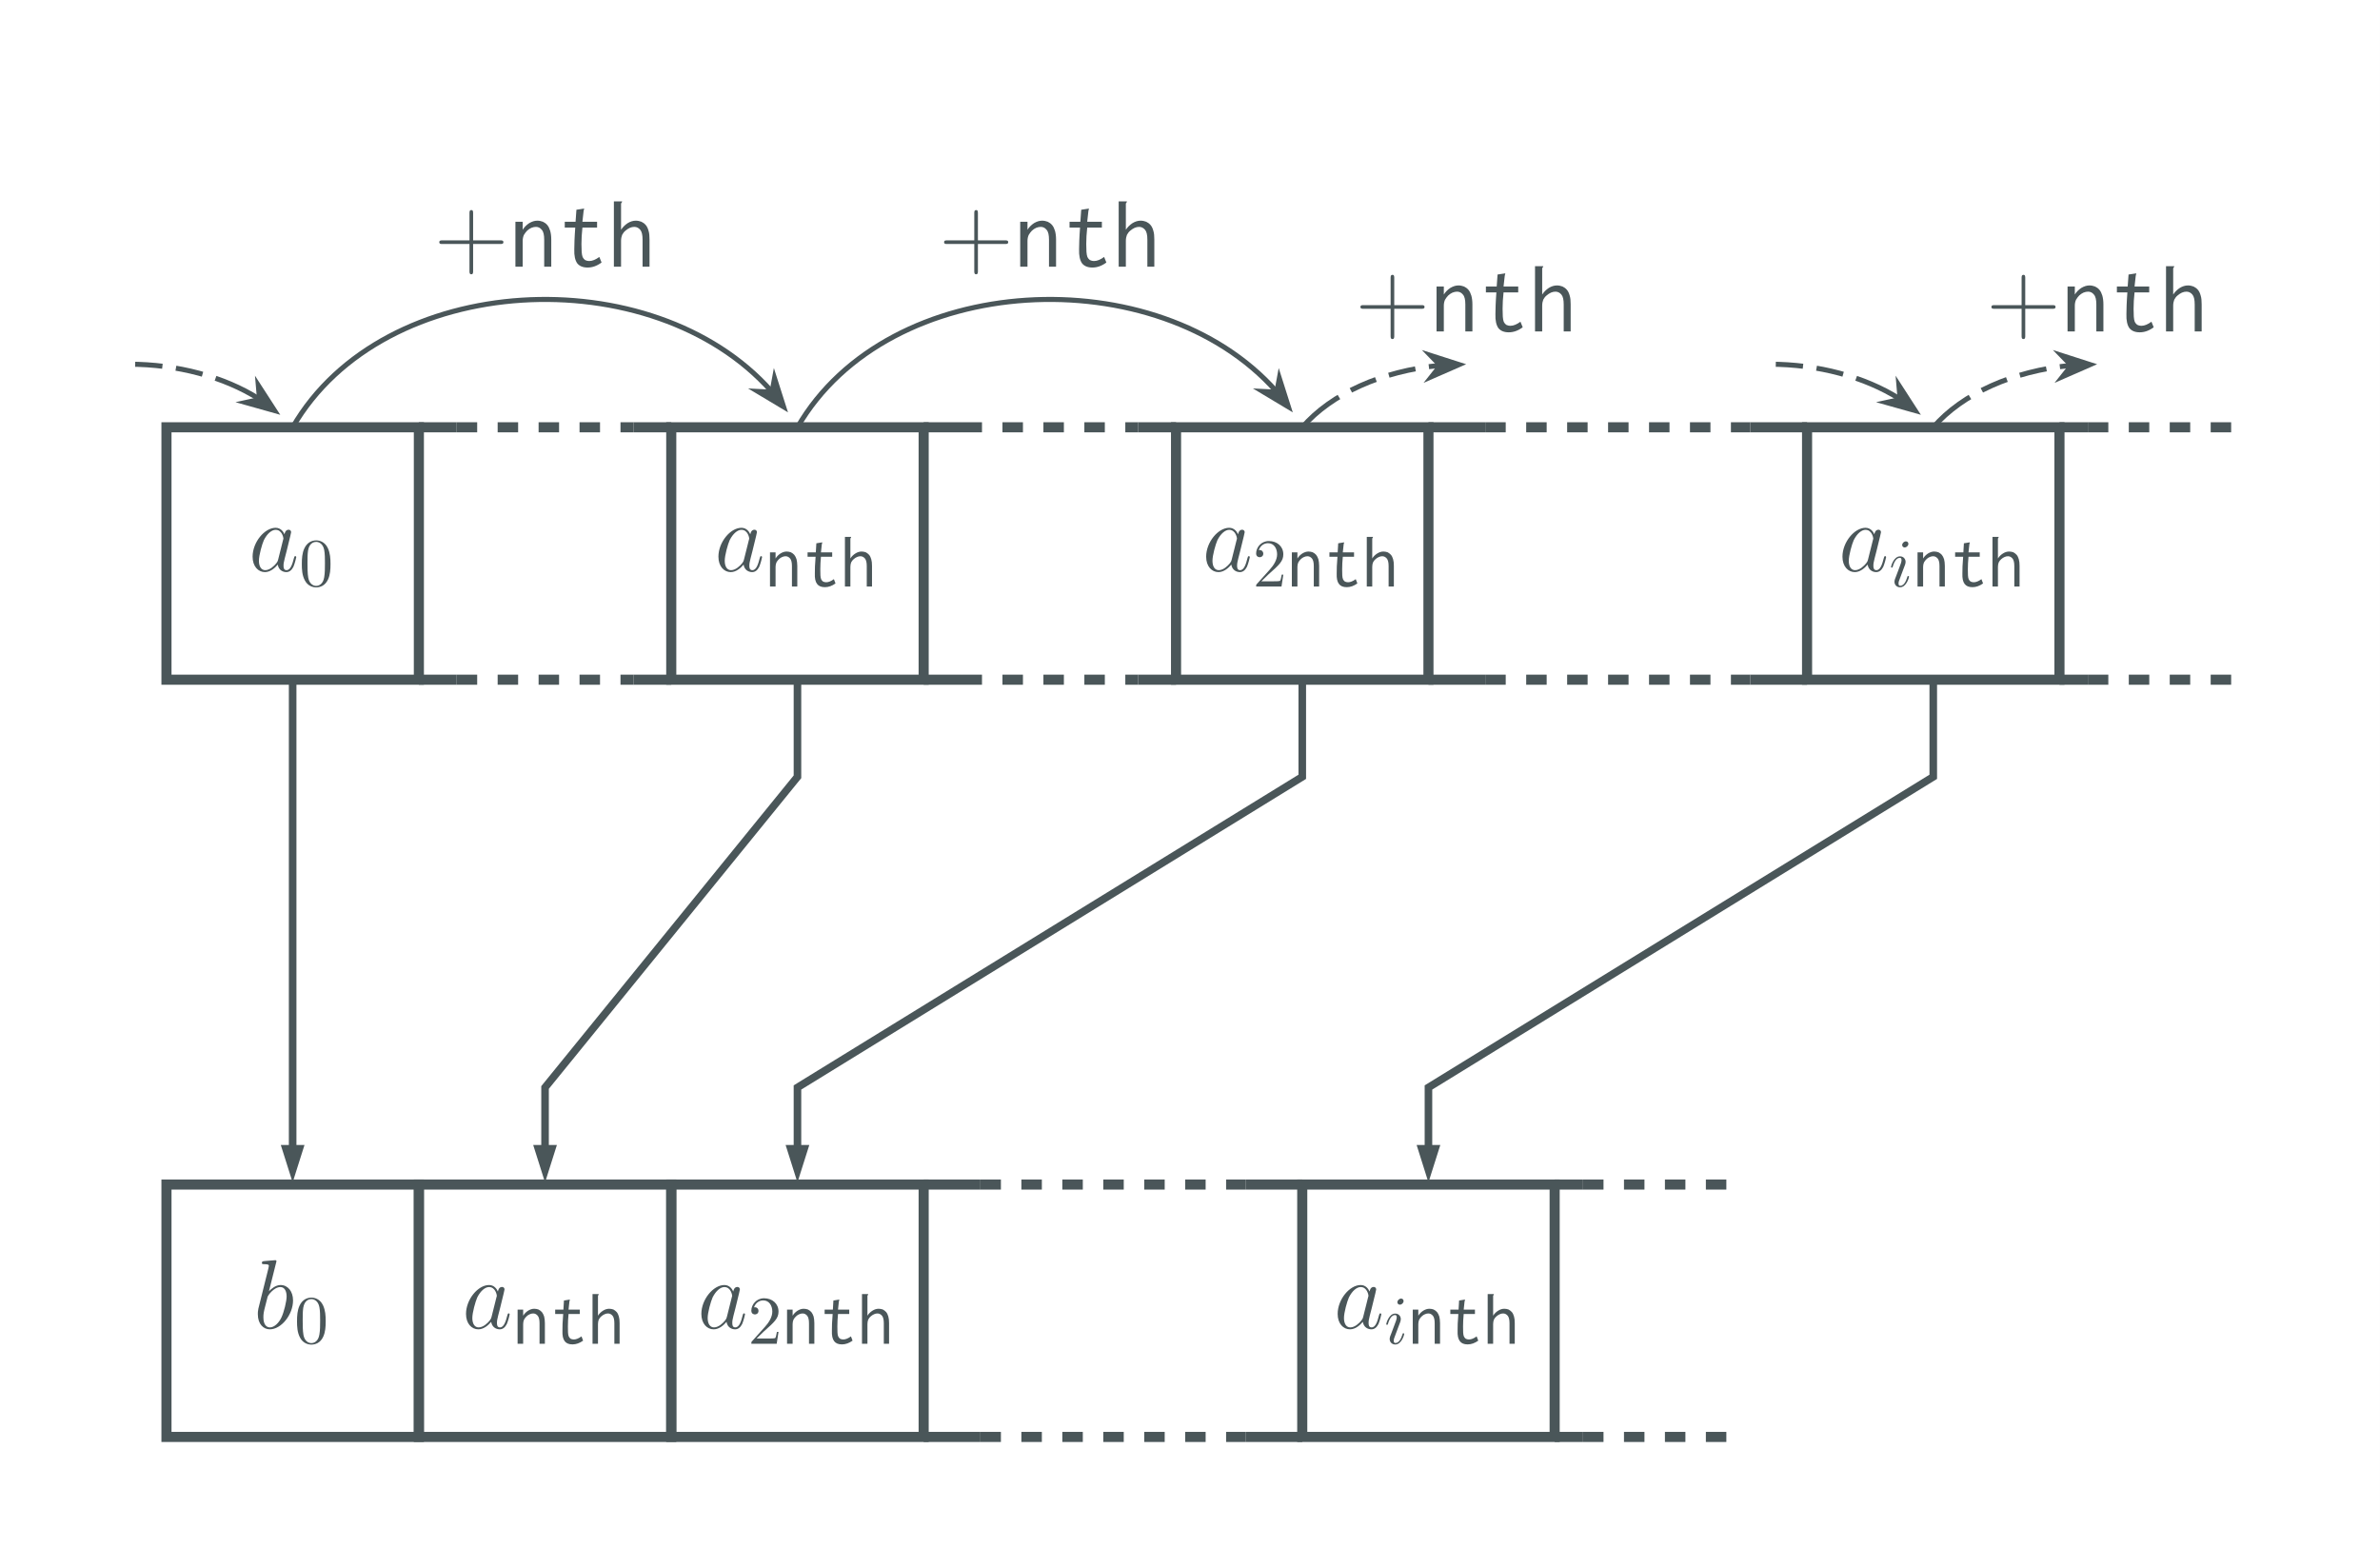 <?xml version="1.0" encoding="UTF-8"?>
<svg xmlns="http://www.w3.org/2000/svg" xmlns:xlink="http://www.w3.org/1999/xlink" width="347.482pt" height="228.948pt" viewBox="0 0 347.482 228.948" version="1.1">
<rect x="0" y="0" width="347.482" height="228.948" fill="#808080" stroke="none"/>
<defs>
<g>
<symbol overflow="visible" id="glyph0-0">
<path style="stroke:none;" d=""/>
</symbol>
<symbol overflow="visible" id="glyph0-1">
<path style="stroke:none;" d="M 4.312 -1.703 C 4.25 -1.469 4.25 -1.438 4.047 -1.156 C 3.734 -0.766 3.094 -0.141 2.422 -0.141 C 1.844 -0.141 1.5 -0.672 1.5 -1.516 C 1.5 -2.312 1.953 -3.922 2.219 -4.516 C 2.719 -5.516 3.391 -6.031 3.938 -6.031 C 4.891 -6.031 5.078 -4.859 5.078 -4.75 C 5.078 -4.734 5.031 -4.547 5.016 -4.516 Z M 5.234 -5.375 C 5.078 -5.75 4.688 -6.328 3.938 -6.328 C 2.328 -6.328 0.578 -4.234 0.578 -2.109 C 0.578 -0.688 1.406 0.141 2.375 0.141 C 3.172 0.141 3.844 -0.469 4.25 -0.953 C 4.391 -0.094 5.062 0.141 5.5 0.141 C 5.922 0.141 6.266 -0.109 6.531 -0.625 C 6.75 -1.125 6.953 -2 6.953 -2.047 C 6.953 -2.125 6.906 -2.188 6.812 -2.188 C 6.688 -2.188 6.672 -2.109 6.609 -1.891 C 6.391 -1.047 6.125 -0.141 5.531 -0.141 C 5.125 -0.141 5.094 -0.516 5.094 -0.797 C 5.094 -1.141 5.141 -1.297 5.266 -1.844 C 5.359 -2.203 5.438 -2.531 5.547 -2.938 C 6.078 -5.094 6.203 -5.609 6.203 -5.688 C 6.203 -5.891 6.047 -6.047 5.844 -6.047 C 5.375 -6.047 5.266 -5.547 5.234 -5.375 Z M 5.234 -5.375 "/>
</symbol>
<symbol overflow="visible" id="glyph0-2">
<path style="stroke:none;" d="M 3.312 -9.594 C 3.328 -9.656 3.359 -9.734 3.359 -9.812 C 3.359 -9.953 3.219 -9.953 3.188 -9.953 C 3.172 -9.953 2.656 -9.906 2.391 -9.891 C 2.156 -9.875 1.938 -9.844 1.672 -9.828 C 1.328 -9.797 1.234 -9.781 1.234 -9.531 C 1.234 -9.375 1.375 -9.375 1.516 -9.375 C 2.25 -9.375 2.25 -9.25 2.25 -9.109 C 2.25 -9.016 2.141 -8.594 2.078 -8.328 L 1.734 -6.953 C 1.594 -6.391 0.781 -3.125 0.719 -2.875 C 0.641 -2.516 0.641 -2.266 0.641 -2.078 C 0.641 -0.609 1.469 0.141 2.391 0.141 C 4.062 0.141 5.781 -2 5.781 -4.078 C 5.781 -5.391 5.031 -6.328 3.953 -6.328 C 3.219 -6.328 2.531 -5.703 2.266 -5.422 Z M 2.406 -0.141 C 1.953 -0.141 1.453 -0.484 1.453 -1.609 C 1.453 -2.078 1.484 -2.359 1.75 -3.359 C 1.797 -3.547 2.016 -4.453 2.078 -4.641 C 2.109 -4.766 2.953 -6.031 3.938 -6.031 C 4.562 -6.031 4.844 -5.406 4.844 -4.656 C 4.844 -3.969 4.453 -2.359 4.094 -1.609 C 3.734 -0.828 3.062 -0.141 2.406 -0.141 Z M 2.406 -0.141 "/>
</symbol>
<symbol overflow="visible" id="glyph1-0">
<path style="stroke:none;" d=""/>
</symbol>
<symbol overflow="visible" id="glyph1-1">
<path style="stroke:none;" d="M 4.578 -3.188 C 4.578 -3.984 4.531 -4.781 4.188 -5.516 C 3.734 -6.484 2.906 -6.641 2.5 -6.641 C 1.891 -6.641 1.172 -6.375 0.75 -5.453 C 0.438 -4.766 0.391 -3.984 0.391 -3.188 C 0.391 -2.438 0.422 -1.547 0.844 -0.781 C 1.266 0.016 2 0.219 2.484 0.219 C 3.016 0.219 3.781 0.016 4.219 -0.938 C 4.531 -1.625 4.578 -2.406 4.578 -3.188 Z M 2.484 0 C 2.094 0 1.5 -0.25 1.328 -1.203 C 1.219 -1.797 1.219 -2.719 1.219 -3.312 C 1.219 -3.953 1.219 -4.609 1.297 -5.141 C 1.484 -6.328 2.234 -6.422 2.484 -6.422 C 2.812 -6.422 3.469 -6.234 3.656 -5.25 C 3.766 -4.688 3.766 -3.938 3.766 -3.312 C 3.766 -2.562 3.766 -1.891 3.656 -1.25 C 3.5 -0.297 2.938 0 2.484 0 Z M 2.484 0 "/>
</symbol>
<symbol overflow="visible" id="glyph1-2">
<path style="stroke:none;" d="M 1.266 -0.766 L 2.328 -1.797 C 3.875 -3.172 4.469 -3.703 4.469 -4.703 C 4.469 -5.844 3.578 -6.641 2.359 -6.641 C 1.234 -6.641 0.5 -5.719 0.5 -4.828 C 0.5 -4.281 1 -4.281 1.031 -4.281 C 1.203 -4.281 1.547 -4.391 1.547 -4.812 C 1.547 -5.062 1.359 -5.328 1.016 -5.328 C 0.938 -5.328 0.922 -5.328 0.891 -5.312 C 1.109 -5.969 1.656 -6.328 2.234 -6.328 C 3.141 -6.328 3.562 -5.516 3.562 -4.703 C 3.562 -3.906 3.078 -3.125 2.516 -2.5 L 0.609 -0.375 C 0.5 -0.266 0.5 -0.234 0.5 0 L 4.203 0 L 4.469 -1.734 L 4.234 -1.734 C 4.172 -1.438 4.109 -1 4 -0.844 C 3.938 -0.766 3.281 -0.766 3.062 -0.766 Z M 1.266 -0.766 "/>
</symbol>
<symbol overflow="visible" id="glyph2-0">
<path style="stroke:none;" d=""/>
</symbol>
<symbol overflow="visible" id="glyph2-1">
<path style="stroke:none;" d="M 0.734 0 L 1.547 0 L 1.547 -2.875 C 1.547 -3.109 1.594 -3.328 1.672 -3.516 C 1.781 -3.703 1.891 -3.859 2.031 -3.984 C 2.188 -4.141 2.328 -4.234 2.516 -4.312 C 2.688 -4.391 2.859 -4.422 3.016 -4.422 C 3.266 -4.422 3.484 -4.312 3.672 -4.094 C 3.844 -3.891 3.938 -3.516 3.938 -3 L 3.938 0 L 4.719 0 L 4.719 -3.016 C 4.719 -3.406 4.672 -3.719 4.609 -3.984 C 4.516 -4.25 4.422 -4.453 4.281 -4.625 C 4.141 -4.781 3.969 -4.906 3.781 -5 C 3.594 -5.062 3.391 -5.109 3.172 -5.109 C 2.875 -5.109 2.578 -5.016 2.266 -4.828 C 1.984 -4.641 1.734 -4.406 1.547 -4.094 L 1.547 -4.984 L 0.734 -4.984 Z M 0.734 0 "/>
</symbol>
<symbol overflow="visible" id="glyph2-2">
<path style="stroke:none;" d="M 2.047 -6.312 L 1.969 -4.984 L 0.766 -4.984 L 0.766 -4.344 L 1.938 -4.344 C 1.891 -3.812 1.859 -3.328 1.844 -2.922 C 1.828 -2.516 1.828 -2.188 1.828 -1.922 C 1.797 -1.203 1.906 -0.703 2.156 -0.375 C 2.391 -0.062 2.766 0.094 3.297 0.094 C 3.828 0.094 4.344 -0.094 4.844 -0.453 L 4.609 -1.078 C 4.203 -0.781 3.828 -0.625 3.484 -0.625 C 3.297 -0.625 3.141 -0.672 3.016 -0.734 C 2.906 -0.828 2.812 -0.922 2.75 -1.062 C 2.688 -1.203 2.656 -1.391 2.641 -1.641 C 2.625 -1.875 2.625 -2.172 2.625 -2.516 C 2.625 -3.094 2.656 -3.703 2.719 -4.344 L 4.359 -4.344 L 4.359 -4.984 L 2.719 -4.984 L 2.844 -6.156 C 2.859 -6.188 2.875 -6.234 2.875 -6.281 C 2.906 -6.344 2.906 -6.391 2.906 -6.453 Z M 2.047 -6.312 "/>
</symbol>
<symbol overflow="visible" id="glyph2-3">
<path style="stroke:none;" d="M 0.766 0 L 1.562 0 L 1.562 -2.875 C 1.562 -3.125 1.609 -3.344 1.672 -3.516 C 1.766 -3.703 1.891 -3.875 2.047 -4 C 2.203 -4.141 2.359 -4.234 2.531 -4.312 C 2.688 -4.391 2.875 -4.422 3.031 -4.422 C 3.281 -4.422 3.5 -4.312 3.688 -4.094 C 3.859 -3.891 3.953 -3.516 3.953 -3 L 3.953 0 L 4.719 0 L 4.719 -3.016 C 4.719 -3.406 4.688 -3.719 4.609 -3.984 C 4.531 -4.25 4.438 -4.453 4.297 -4.625 C 4.156 -4.781 3.984 -4.906 3.812 -5 C 3.625 -5.062 3.422 -5.109 3.203 -5.109 C 2.891 -5.109 2.594 -5.016 2.297 -4.828 C 2 -4.641 1.75 -4.406 1.562 -4.094 L 1.562 -6.984 C 1.578 -7.047 1.594 -7.094 1.641 -7.125 C 1.656 -7.172 1.672 -7.203 1.672 -7.234 C 1.672 -7.234 1.672 -7.234 1.672 -7.25 L 0.766 -7.25 Z M 0.766 0 "/>
</symbol>
<symbol overflow="visible" id="glyph3-0">
<path style="stroke:none;" d=""/>
</symbol>
<symbol overflow="visible" id="glyph3-1">
<path style="stroke:none;" d="M 2.828 -6.234 C 2.828 -6.438 2.688 -6.594 2.469 -6.594 C 2.188 -6.594 1.922 -6.328 1.922 -6.062 C 1.922 -5.875 2.062 -5.703 2.297 -5.703 C 2.531 -5.703 2.828 -5.938 2.828 -6.234 Z M 2.078 -2.484 C 2.188 -2.766 2.188 -2.797 2.297 -3.062 C 2.375 -3.266 2.422 -3.406 2.422 -3.594 C 2.422 -4.031 2.109 -4.406 1.609 -4.406 C 0.672 -4.406 0.297 -2.953 0.297 -2.875 C 0.297 -2.766 0.391 -2.766 0.406 -2.766 C 0.516 -2.766 0.516 -2.797 0.562 -2.953 C 0.844 -3.891 1.234 -4.188 1.578 -4.188 C 1.656 -4.188 1.828 -4.188 1.828 -3.875 C 1.828 -3.656 1.75 -3.453 1.719 -3.344 C 1.641 -3.094 1.188 -1.938 1.031 -1.5 C 0.922 -1.25 0.797 -0.922 0.797 -0.703 C 0.797 -0.234 1.141 0.109 1.609 0.109 C 2.547 0.109 2.922 -1.328 2.922 -1.422 C 2.922 -1.531 2.828 -1.531 2.797 -1.531 C 2.703 -1.531 2.703 -1.5 2.656 -1.344 C 2.469 -0.719 2.141 -0.109 1.641 -0.109 C 1.469 -0.109 1.391 -0.203 1.391 -0.438 C 1.391 -0.688 1.453 -0.828 1.688 -1.438 Z M 2.078 -2.484 "/>
</symbol>
<symbol overflow="visible" id="glyph4-0">
<path style="stroke:none;" d=""/>
</symbol>
<symbol overflow="visible" id="glyph4-1">
<path style="stroke:none;" d="M 5.719 -3.312 L 9.688 -3.312 C 9.891 -3.312 10.141 -3.312 10.141 -3.578 C 10.141 -3.844 9.891 -3.844 9.688 -3.844 L 5.719 -3.844 L 5.719 -7.797 C 5.719 -8 5.719 -8.266 5.469 -8.266 C 5.188 -8.266 5.188 -8.016 5.188 -7.797 L 5.188 -3.844 L 1.234 -3.844 C 1.031 -3.844 0.781 -3.844 0.781 -3.578 C 0.781 -3.312 1.016 -3.312 1.234 -3.312 L 5.188 -3.312 L 5.188 0.641 C 5.188 0.844 5.188 1.109 5.453 1.109 C 5.719 1.109 5.719 0.859 5.719 0.641 Z M 5.719 -3.312 "/>
</symbol>
<symbol overflow="visible" id="glyph5-0">
<path style="stroke:none;" d=""/>
</symbol>
<symbol overflow="visible" id="glyph5-1">
<path style="stroke:none;" d="M 0.969 0 L 2.031 0 L 2.031 -3.766 C 2.031 -4.094 2.094 -4.375 2.203 -4.625 C 2.344 -4.859 2.5 -5.078 2.672 -5.25 C 2.875 -5.438 3.062 -5.562 3.297 -5.672 C 3.531 -5.766 3.766 -5.812 3.969 -5.812 C 4.297 -5.812 4.594 -5.672 4.812 -5.391 C 5.062 -5.125 5.172 -4.641 5.172 -3.938 L 5.172 0 L 6.203 0 L 6.203 -3.969 C 6.203 -4.469 6.141 -4.891 6.047 -5.234 C 5.938 -5.578 5.812 -5.859 5.625 -6.078 C 5.438 -6.297 5.219 -6.453 4.984 -6.562 C 4.734 -6.656 4.453 -6.719 4.172 -6.719 C 3.766 -6.719 3.391 -6.594 2.984 -6.359 C 2.609 -6.109 2.281 -5.797 2.031 -5.391 L 2.031 -6.562 L 0.969 -6.562 Z M 0.969 0 "/>
</symbol>
<symbol overflow="visible" id="glyph5-2">
<path style="stroke:none;" d="M 2.703 -8.312 L 2.578 -6.562 L 1 -6.562 L 1 -5.703 L 2.531 -5.703 C 2.484 -5 2.438 -4.375 2.422 -3.844 C 2.406 -3.312 2.391 -2.875 2.391 -2.531 C 2.359 -1.594 2.516 -0.922 2.828 -0.484 C 3.141 -0.094 3.641 0.125 4.328 0.125 C 5.031 0.125 5.703 -0.109 6.375 -0.609 L 6.047 -1.422 C 5.516 -1.031 5.031 -0.828 4.594 -0.828 C 4.328 -0.828 4.125 -0.891 3.969 -0.969 C 3.812 -1.094 3.703 -1.219 3.609 -1.406 C 3.547 -1.594 3.484 -1.844 3.469 -2.156 C 3.453 -2.469 3.438 -2.859 3.438 -3.312 C 3.438 -4.062 3.484 -4.859 3.578 -5.703 L 5.719 -5.703 L 5.719 -6.562 L 3.578 -6.562 L 3.75 -8.109 C 3.766 -8.141 3.766 -8.188 3.781 -8.266 C 3.812 -8.328 3.828 -8.406 3.828 -8.484 Z M 2.703 -8.312 "/>
</symbol>
<symbol overflow="visible" id="glyph5-3">
<path style="stroke:none;" d="M 1 0 L 2.047 0 L 2.047 -3.766 C 2.047 -4.109 2.109 -4.391 2.203 -4.641 C 2.328 -4.875 2.484 -5.094 2.703 -5.266 C 2.891 -5.438 3.109 -5.562 3.328 -5.672 C 3.547 -5.766 3.766 -5.812 3.984 -5.812 C 4.312 -5.812 4.609 -5.672 4.844 -5.391 C 5.078 -5.125 5.188 -4.641 5.188 -3.938 L 5.188 0 L 6.203 0 L 6.203 -3.969 C 6.203 -4.469 6.172 -4.891 6.062 -5.234 C 5.969 -5.578 5.844 -5.859 5.656 -6.078 C 5.469 -6.297 5.25 -6.453 5.016 -6.562 C 4.766 -6.656 4.5 -6.719 4.203 -6.719 C 3.797 -6.719 3.406 -6.594 3.016 -6.359 C 2.641 -6.109 2.312 -5.797 2.047 -5.391 L 2.047 -9.188 C 2.062 -9.266 2.094 -9.344 2.156 -9.375 C 2.188 -9.438 2.203 -9.484 2.203 -9.516 L 2.203 -9.531 C 2.188 -9.531 2.188 -9.531 2.188 -9.531 L 1 -9.531 Z M 1 0 "/>
</symbol>
</g>
<clipPath id="clip1">
  <path d="M 0 0 L 347.48 0 L 347.48 228.949 L 0 228.949 Z M 0 0 "/>
</clipPath>
</defs>
<g id="surface1">
<g clip-path="url(#clip1)" clip-rule="nonzero">
<path style=" stroke:none;fill-rule:nonzero;fill:rgb(100%,100%,100%);fill-opacity:1;" d="M 0 228.949 L 0 0 L 347.484 0 L 347.484 228.949 Z M 0 228.949 "/>
</g>
<path style="fill:none;stroke-width:1.473;stroke-linecap:butt;stroke-linejoin:miter;stroke:rgb(29.019%,33.725%,34.903%);stroke-opacity:1;stroke-miterlimit:10;" d="M -18.424 -15.851 L 18.427 -15.851 L 18.427 21 L -18.424 21 Z M -18.424 -15.851 " transform="matrix(1,0,0,-1,42.729,83.383)"/>
<g style="fill:rgb(29.019%,33.725%,34.903%);fill-opacity:1;">
  <use xlink:href="#glyph0-1" x="36.302" y="83.383"/>
</g>
<g style="fill:rgb(29.019%,33.725%,34.903%);fill-opacity:1;">
  <use xlink:href="#glyph1-1" x="43.676" y="85.535"/>
</g>
<path style="fill:none;stroke-width:1.473;stroke-linecap:butt;stroke-linejoin:miter;stroke:rgb(29.019%,33.725%,34.903%);stroke-opacity:1;stroke-miterlimit:10;" d="M -18.427 -15.851 L -12.899 -15.851 M 18.425 -15.851 L 12.898 -15.851 M -18.427 21 L -12.899 21 M 18.425 21 L 12.898 21 " transform="matrix(1,0,0,-1,79.579,83.383)"/>
<path style="fill:none;stroke-width:1.473;stroke-linecap:butt;stroke-linejoin:miter;stroke:rgb(29.019%,33.725%,34.903%);stroke-opacity:1;stroke-dasharray:2.989,2.989;stroke-miterlimit:10;" d="M -12.899 -15.851 L 12.898 -15.851 M -12.899 21 L 12.898 21 " transform="matrix(1,0,0,-1,79.579,83.383)"/>
<path style="fill:none;stroke-width:1.473;stroke-linecap:butt;stroke-linejoin:miter;stroke:rgb(29.019%,33.725%,34.903%);stroke-opacity:1;stroke-miterlimit:10;" d="M -18.426 -15.851 L 18.425 -15.851 L 18.425 21 L -18.426 21 Z M -18.426 -15.851 " transform="matrix(1,0,0,-1,116.43,83.383)"/>
<g style="fill:rgb(29.019%,33.725%,34.903%);fill-opacity:1;">
  <use xlink:href="#glyph0-1" x="104.312" y="83.383"/>
</g>
<g style="fill:rgb(29.019%,33.725%,34.903%);fill-opacity:1;">
  <use xlink:href="#glyph2-1" x="111.686" y="85.631"/>
  <use xlink:href="#glyph2-2" x="117.141" y="85.631"/>
  <use xlink:href="#glyph2-3" x="122.595" y="85.631"/>
</g>
<path style="fill:none;stroke-width:1.473;stroke-linecap:butt;stroke-linejoin:miter;stroke:rgb(29.019%,33.725%,34.903%);stroke-opacity:1;stroke-miterlimit:10;" d="M -18.425 -15.851 L -12.897 -15.851 M 18.427 -15.851 L 12.9 -15.851 M -18.425 21 L -12.897 21 M 18.427 21 L 12.9 21 " transform="matrix(1,0,0,-1,153.28,83.383)"/>
<path style="fill:none;stroke-width:1.473;stroke-linecap:butt;stroke-linejoin:miter;stroke:rgb(29.019%,33.725%,34.903%);stroke-opacity:1;stroke-dasharray:2.989,2.989;stroke-miterlimit:10;" d="M -12.897 -15.851 L 12.9 -15.851 M -12.897 21 L 12.9 21 " transform="matrix(1,0,0,-1,153.28,83.383)"/>
<path style="fill:none;stroke-width:1.473;stroke-linecap:butt;stroke-linejoin:miter;stroke:rgb(29.019%,33.725%,34.903%);stroke-opacity:1;stroke-miterlimit:10;" d="M -18.427 -15.851 L 18.425 -15.851 L 18.425 21 L -18.427 21 Z M -18.427 -15.851 " transform="matrix(1,0,0,-1,190.13,83.383)"/>
<g style="fill:rgb(29.019%,33.725%,34.903%);fill-opacity:1;">
  <use xlink:href="#glyph0-1" x="175.522" y="83.383"/>
</g>
<g style="fill:rgb(29.019%,33.725%,34.903%);fill-opacity:1;">
  <use xlink:href="#glyph1-2" x="182.896" y="85.631"/>
</g>
<g style="fill:rgb(29.019%,33.725%,34.903%);fill-opacity:1;">
  <use xlink:href="#glyph2-1" x="187.877" y="85.631"/>
  <use xlink:href="#glyph2-2" x="193.332" y="85.631"/>
  <use xlink:href="#glyph2-3" x="198.786" y="85.631"/>
</g>
<path style="fill:none;stroke-width:1.473;stroke-linecap:butt;stroke-linejoin:miter;stroke:rgb(29.019%,33.725%,34.903%);stroke-opacity:1;stroke-miterlimit:10;" d="M -27.639 -15.851 L -19.346 -15.851 M 27.638 -15.851 L 19.349 -15.851 M -27.639 21 L -19.346 21 M 27.638 21 L 19.349 21 " transform="matrix(1,0,0,-1,236.194,83.383)"/>
<path style="fill:none;stroke-width:1.473;stroke-linecap:butt;stroke-linejoin:miter;stroke:rgb(29.019%,33.725%,34.903%);stroke-opacity:1;stroke-dasharray:2.989,2.989;stroke-miterlimit:10;" d="M -19.346 -15.851 L 19.349 -15.851 M -19.346 21 L 19.349 21 " transform="matrix(1,0,0,-1,236.194,83.383)"/>
<path style="fill:none;stroke-width:1.473;stroke-linecap:butt;stroke-linejoin:miter;stroke:rgb(29.019%,33.725%,34.903%);stroke-opacity:1;stroke-miterlimit:10;" d="M -18.425 -15.851 L 18.427 -15.851 L 18.427 21 L -18.425 21 Z M -18.425 -15.851 " transform="matrix(1,0,0,-1,282.257,83.383)"/>
<g style="fill:rgb(29.019%,33.725%,34.903%);fill-opacity:1;">
  <use xlink:href="#glyph0-1" x="268.423" y="83.383"/>
</g>
<g style="fill:rgb(29.019%,33.725%,34.903%);fill-opacity:1;">
  <use xlink:href="#glyph3-1" x="275.797" y="85.631"/>
</g>
<g style="fill:rgb(29.019%,33.725%,34.903%);fill-opacity:1;">
  <use xlink:href="#glyph2-1" x="279.229" y="85.631"/>
  <use xlink:href="#glyph2-2" x="284.684" y="85.631"/>
  <use xlink:href="#glyph2-3" x="290.138" y="85.631"/>
</g>
<path style="fill:none;stroke-width:1.473;stroke-linecap:butt;stroke-linejoin:miter;stroke:rgb(29.019%,33.725%,34.903%);stroke-opacity:1;stroke-miterlimit:10;" d="M -13.817 -15.851 L -9.673 -15.851 M -13.817 21 L -9.673 21 " transform="matrix(1,0,0,-1,314.501,83.383)"/>
<path style="fill:none;stroke-width:1.473;stroke-linecap:butt;stroke-linejoin:miter;stroke:rgb(29.019%,33.725%,34.903%);stroke-opacity:1;stroke-dasharray:2.989,2.989;stroke-miterlimit:10;" d="M -9.673 -15.851 L 13.819 -15.851 M -9.673 21 L 13.819 21 " transform="matrix(1,0,0,-1,314.501,83.383)"/>
<path style="fill:none;stroke-width:0.737;stroke-linecap:butt;stroke-linejoin:miter;stroke:rgb(29.019%,33.725%,34.903%);stroke-opacity:1;stroke-dasharray:6.974,1.993,3.985,1.993,3.985,1.993,2.989,1.993,2.989,1.993,2.989,1.993,2.989,1.993,2.989;stroke-miterlimit:10;" d="M -138.55 22.611 C -143.609 25.794 -150.367 27.638 -157.519 27.638 " transform="matrix(1,0,0,-1,176.312,80.81)"/>
<path style="fill-rule:nonzero;fill:rgb(29.019%,33.725%,34.903%);fill-opacity:1;stroke-width:0.737;stroke-linecap:butt;stroke-linejoin:miter;stroke:rgb(29.019%,33.725%,34.903%);stroke-opacity:1;stroke-miterlimit:10;" d="M 5.255 -0.001 L 1.19 1.534 L 2.536 -0.001 L 1.19 -1.538 Z M 5.255 -0.001 " transform="matrix(0.805,0.594,0.594,-0.805,35.851,56.817)"/>
<path style="fill:none;stroke-width:0.737;stroke-linecap:butt;stroke-linejoin:miter;stroke:rgb(29.019%,33.725%,34.903%);stroke-opacity:1;stroke-miterlimit:10;" d="M -133.585 18.427 C -120.316 41.412 -80.96 43.169 -63.695 23.705 " transform="matrix(1,0,0,-1,176.312,80.81)"/>
<path style="fill-rule:nonzero;fill:rgb(29.019%,33.725%,34.903%);fill-opacity:1;stroke-width:0.737;stroke-linecap:butt;stroke-linejoin:miter;stroke:rgb(29.019%,33.725%,34.903%);stroke-opacity:1;stroke-miterlimit:10;" d="M 5.255 0 L 1.19 1.537 L 2.536 0.002 L 1.187 -1.536 Z M 5.255 0 " transform="matrix(0.621,0.784,0.784,-0.621,111.139,55.268)"/>
<g style="fill:rgb(29.019%,33.725%,34.903%);fill-opacity:1;">
  <use xlink:href="#glyph4-1" x="63.357" y="38.935"/>
</g>
<g style="fill:rgb(29.019%,33.725%,34.903%);fill-opacity:1;">
  <use xlink:href="#glyph5-1" x="74.282" y="38.935"/>
  <use xlink:href="#glyph5-2" x="81.455" y="38.935"/>
  <use xlink:href="#glyph5-3" x="88.628" y="38.935"/>
</g>
<path style="fill:none;stroke-width:0.737;stroke-linecap:butt;stroke-linejoin:miter;stroke:rgb(29.019%,33.725%,34.903%);stroke-opacity:1;stroke-miterlimit:10;" d="M -59.882 18.427 C -46.613 41.412 -7.257 43.169 10.008 23.705 " transform="matrix(1,0,0,-1,176.312,80.81)"/>
<path style="fill-rule:nonzero;fill:rgb(29.019%,33.725%,34.903%);fill-opacity:1;stroke-width:0.737;stroke-linecap:butt;stroke-linejoin:miter;stroke:rgb(29.019%,33.725%,34.903%);stroke-opacity:1;stroke-miterlimit:10;" d="M 5.254 -0.002 L 1.191 1.538 L 2.534 0 L 1.188 -1.535 Z M 5.254 -0.002 " transform="matrix(0.621,0.784,0.784,-0.621,184.841,55.268)"/>
<g style="fill:rgb(29.019%,33.725%,34.903%);fill-opacity:1;">
  <use xlink:href="#glyph4-1" x="137.058" y="38.935"/>
</g>
<g style="fill:rgb(29.019%,33.725%,34.903%);fill-opacity:1;">
  <use xlink:href="#glyph5-1" x="147.983" y="38.935"/>
  <use xlink:href="#glyph5-2" x="155.156" y="38.935"/>
  <use xlink:href="#glyph5-3" x="162.329" y="38.935"/>
</g>
<path style="fill:none;stroke-width:0.737;stroke-linecap:butt;stroke-linejoin:miter;stroke:rgb(29.019%,33.725%,34.903%);stroke-opacity:1;stroke-dasharray:6.974,1.993,3.985,1.993,3.985,1.993,2.989,1.993,2.989,1.993,2.989,1.993,2.989,1.993,2.989;stroke-miterlimit:10;" d="M 13.821 18.427 C 18.09 23.357 25.497 26.65 33.809 27.451 " transform="matrix(1,0,0,-1,176.312,80.81)"/>
<path style="fill-rule:nonzero;fill:rgb(29.019%,33.725%,34.903%);fill-opacity:1;stroke-width:0.737;stroke-linecap:butt;stroke-linejoin:miter;stroke:rgb(29.019%,33.725%,34.903%);stroke-opacity:1;stroke-miterlimit:10;" d="M 5.255 -0.001 L 1.188 1.538 L 2.536 -0.002 L 1.19 -1.536 Z M 5.255 -0.001 " transform="matrix(0.999,-0.051,-0.051,-0.999,207.772,53.496)"/>
<g style="fill:rgb(29.019%,33.725%,34.903%);fill-opacity:1;">
  <use xlink:href="#glyph4-1" x="197.843" y="48.391"/>
</g>
<g style="fill:rgb(29.019%,33.725%,34.903%);fill-opacity:1;">
  <use xlink:href="#glyph5-1" x="208.769" y="48.391"/>
  <use xlink:href="#glyph5-2" x="215.942" y="48.391"/>
  <use xlink:href="#glyph5-3" x="223.115" y="48.391"/>
</g>
<path style="fill:none;stroke-width:0.737;stroke-linecap:butt;stroke-linejoin:miter;stroke:rgb(29.019%,33.725%,34.903%);stroke-opacity:1;stroke-dasharray:6.974,1.993,3.985,1.993,3.985,1.993,2.989,1.993,2.989,1.993,2.989,1.993,2.989,1.993,2.989;stroke-miterlimit:10;" d="M 100.981 22.611 C 95.922 25.794 89.165 27.638 82.012 27.638 " transform="matrix(1,0,0,-1,176.312,80.81)"/>
<path style="fill-rule:nonzero;fill:rgb(29.019%,33.725%,34.903%);fill-opacity:1;stroke-width:0.737;stroke-linecap:butt;stroke-linejoin:miter;stroke:rgb(29.019%,33.725%,34.903%);stroke-opacity:1;stroke-miterlimit:10;" d="M 5.255 -0.001 L 1.19 1.535 L 2.537 -0.001 L 1.19 -1.538 Z M 5.255 -0.001 " transform="matrix(0.805,0.594,0.594,-0.805,275.381,56.817)"/>
<path style="fill:none;stroke-width:0.737;stroke-linecap:butt;stroke-linejoin:miter;stroke:rgb(29.019%,33.725%,34.903%);stroke-opacity:1;stroke-dasharray:6.974,1.993,3.985,1.993,3.985,1.993,2.989,1.993,2.989,1.993,2.989,1.993,2.989,1.993,2.989;stroke-miterlimit:10;" d="M 105.946 18.427 C 110.215 23.357 117.626 26.65 125.938 27.451 " transform="matrix(1,0,0,-1,176.312,80.81)"/>
<path style="fill-rule:nonzero;fill:rgb(29.019%,33.725%,34.903%);fill-opacity:1;stroke-width:0.737;stroke-linecap:butt;stroke-linejoin:miter;stroke:rgb(29.019%,33.725%,34.903%);stroke-opacity:1;stroke-miterlimit:10;" d="M 5.253 -0.001 L 1.189 1.538 L 2.534 -0.002 L 1.188 -1.536 Z M 5.253 -0.001 " transform="matrix(0.999,-0.051,-0.051,-0.999,299.899,53.496)"/>
<g style="fill:rgb(29.019%,33.725%,34.903%);fill-opacity:1;">
  <use xlink:href="#glyph4-1" x="289.969" y="48.391"/>
</g>
<g style="fill:rgb(29.019%,33.725%,34.903%);fill-opacity:1;">
  <use xlink:href="#glyph5-1" x="300.895" y="48.391"/>
  <use xlink:href="#glyph5-2" x="308.068" y="48.391"/>
  <use xlink:href="#glyph5-3" x="315.241" y="48.391"/>
</g>
<path style="fill:none;stroke-width:1.473;stroke-linecap:butt;stroke-linejoin:miter;stroke:rgb(29.019%,33.725%,34.903%);stroke-opacity:1;stroke-miterlimit:10;" d="M -18.424 -15.85 L 18.427 -15.85 L 18.427 20.997 L -18.424 20.997 Z M -18.424 -15.85 " transform="matrix(1,0,0,-1,42.729,193.935)"/>
<g style="fill:rgb(29.019%,33.725%,34.903%);fill-opacity:1;">
  <use xlink:href="#glyph0-2" x="37.003" y="193.935"/>
</g>
<g style="fill:rgb(29.019%,33.725%,34.903%);fill-opacity:1;">
  <use xlink:href="#glyph1-1" x="42.975" y="196.087"/>
</g>
<path style="fill:none;stroke-width:1.473;stroke-linecap:butt;stroke-linejoin:miter;stroke:rgb(29.019%,33.725%,34.903%);stroke-opacity:1;stroke-miterlimit:10;" d="M -18.427 -15.85 L 18.425 -15.85 L 18.425 20.997 L -18.427 20.997 Z M -18.427 -15.85 " transform="matrix(1,0,0,-1,79.579,193.935)"/>
<g style="fill:rgb(29.019%,33.725%,34.903%);fill-opacity:1;">
  <use xlink:href="#glyph0-1" x="67.461" y="193.935"/>
</g>
<g style="fill:rgb(29.019%,33.725%,34.903%);fill-opacity:1;">
  <use xlink:href="#glyph2-1" x="74.835" y="196.182"/>
  <use xlink:href="#glyph2-2" x="80.29" y="196.182"/>
  <use xlink:href="#glyph2-3" x="85.744" y="196.182"/>
</g>
<path style="fill:none;stroke-width:1.473;stroke-linecap:butt;stroke-linejoin:miter;stroke:rgb(29.019%,33.725%,34.903%);stroke-opacity:1;stroke-miterlimit:10;" d="M -18.426 -15.85 L 18.425 -15.85 L 18.425 20.997 L -18.426 20.997 Z M -18.426 -15.85 " transform="matrix(1,0,0,-1,116.43,193.935)"/>
<g style="fill:rgb(29.019%,33.725%,34.903%);fill-opacity:1;">
  <use xlink:href="#glyph0-1" x="101.821" y="193.935"/>
</g>
<g style="fill:rgb(29.019%,33.725%,34.903%);fill-opacity:1;">
  <use xlink:href="#glyph1-2" x="109.195" y="196.182"/>
</g>
<g style="fill:rgb(29.019%,33.725%,34.903%);fill-opacity:1;">
  <use xlink:href="#glyph2-1" x="114.176" y="196.182"/>
  <use xlink:href="#glyph2-2" x="119.631" y="196.182"/>
  <use xlink:href="#glyph2-3" x="125.085" y="196.182"/>
</g>
<path style="fill:none;stroke-width:1.473;stroke-linecap:butt;stroke-linejoin:miter;stroke:rgb(29.019%,33.725%,34.903%);stroke-opacity:1;stroke-miterlimit:10;" d="M -27.638 -15.85 L -19.348 -15.85 M 27.64 -15.85 L 19.347 -15.85 M -27.638 20.997 L -19.348 20.997 M 27.64 20.997 L 19.347 20.997 " transform="matrix(1,0,0,-1,162.493,193.935)"/>
<path style="fill:none;stroke-width:1.473;stroke-linecap:butt;stroke-linejoin:miter;stroke:rgb(29.019%,33.725%,34.903%);stroke-opacity:1;stroke-dasharray:2.989,2.989;stroke-miterlimit:10;" d="M -19.348 -15.85 L 19.347 -15.85 M -19.348 20.997 L 19.347 20.997 " transform="matrix(1,0,0,-1,162.493,193.935)"/>
<path style="fill:none;stroke-width:1.473;stroke-linecap:butt;stroke-linejoin:miter;stroke:rgb(29.019%,33.725%,34.903%);stroke-opacity:1;stroke-miterlimit:10;" d="M -18.427 -15.85 L 18.424 -15.85 L 18.424 20.997 L -18.427 20.997 Z M -18.427 -15.85 " transform="matrix(1,0,0,-1,208.556,193.935)"/>
<g style="fill:rgb(29.019%,33.725%,34.903%);fill-opacity:1;">
  <use xlink:href="#glyph0-1" x="194.722" y="193.935"/>
</g>
<g style="fill:rgb(29.019%,33.725%,34.903%);fill-opacity:1;">
  <use xlink:href="#glyph3-1" x="202.096" y="196.182"/>
</g>
<g style="fill:rgb(29.019%,33.725%,34.903%);fill-opacity:1;">
  <use xlink:href="#glyph2-1" x="205.528" y="196.182"/>
  <use xlink:href="#glyph2-2" x="210.983" y="196.182"/>
  <use xlink:href="#glyph2-3" x="216.437" y="196.182"/>
</g>
<path style="fill:none;stroke-width:1.473;stroke-linecap:butt;stroke-linejoin:miter;stroke:rgb(29.019%,33.725%,34.903%);stroke-opacity:1;stroke-miterlimit:10;" d="M -13.82 -15.85 L -9.675 -15.85 M -13.82 20.997 L -9.675 20.997 " transform="matrix(1,0,0,-1,240.8,193.935)"/>
<path style="fill:none;stroke-width:1.473;stroke-linecap:butt;stroke-linejoin:miter;stroke:rgb(29.019%,33.725%,34.903%);stroke-opacity:1;stroke-dasharray:2.989,2.989;stroke-miterlimit:10;" d="M -9.675 -15.85 L 13.817 -15.85 M -9.675 20.997 L 13.817 20.997 " transform="matrix(1,0,0,-1,240.8,193.935)"/>
<path style="fill:none;stroke-width:1.105;stroke-linecap:butt;stroke-linejoin:miter;stroke:rgb(29.019%,33.725%,34.903%);stroke-opacity:1;stroke-miterlimit:10;" d="M -133.585 -18.424 L -133.585 -86.627 " transform="matrix(1,0,0,-1,176.312,80.81)"/>
<path style="fill-rule:nonzero;fill:rgb(29.019%,33.725%,34.903%);fill-opacity:1;stroke-width:1.105;stroke-linecap:butt;stroke-linejoin:miter;stroke:rgb(29.019%,33.725%,34.903%);stroke-opacity:1;stroke-miterlimit:10;" d="M 3.638 -0.001 L 0.552 0.976 L 0.552 -0.977 Z M 3.638 -0.001 " transform="matrix(0,1,1,0,42.727,167.163)"/>
<path style="fill:none;stroke-width:1.105;stroke-linecap:butt;stroke-linejoin:miter;stroke:rgb(29.019%,33.725%,34.903%);stroke-opacity:1;stroke-miterlimit:10;" d="M -59.882 -18.424 L -59.882 -32.6 L -96.734 -77.956 L -96.734 -86.627 " transform="matrix(1,0,0,-1,176.312,80.81)"/>
<path style="fill-rule:nonzero;fill:rgb(29.019%,33.725%,34.903%);fill-opacity:1;stroke-width:1.105;stroke-linecap:butt;stroke-linejoin:miter;stroke:rgb(29.019%,33.725%,34.903%);stroke-opacity:1;stroke-miterlimit:10;" d="M 3.638 -0 L 0.552 0.976 L 0.552 -0.977 Z M 3.638 -0 " transform="matrix(0,1,1,0,79.578,167.163)"/>
<path style="fill:none;stroke-width:1.105;stroke-linecap:butt;stroke-linejoin:miter;stroke:rgb(29.019%,33.725%,34.903%);stroke-opacity:1;stroke-miterlimit:10;" d="M 13.821 -18.424 L 13.821 -32.6 L -59.882 -77.956 L -59.882 -86.627 " transform="matrix(1,0,0,-1,176.312,80.81)"/>
<path style="fill-rule:nonzero;fill:rgb(29.019%,33.725%,34.903%);fill-opacity:1;stroke-width:1.105;stroke-linecap:butt;stroke-linejoin:miter;stroke:rgb(29.019%,33.725%,34.903%);stroke-opacity:1;stroke-miterlimit:10;" d="M 3.638 0 L 0.552 0.977 L 0.552 -0.976 Z M 3.638 0 " transform="matrix(0,1,1,0,116.429,167.163)"/>
<path style="fill:none;stroke-width:1.105;stroke-linecap:butt;stroke-linejoin:miter;stroke:rgb(29.019%,33.725%,34.903%);stroke-opacity:1;stroke-miterlimit:10;" d="M 105.946 -18.424 L 105.946 -32.6 L 32.243 -77.956 L 32.243 -86.627 " transform="matrix(1,0,0,-1,176.312,80.81)"/>
<path style="fill-rule:nonzero;fill:rgb(29.019%,33.725%,34.903%);fill-opacity:1;stroke-width:1.105;stroke-linecap:butt;stroke-linejoin:miter;stroke:rgb(29.019%,33.725%,34.903%);stroke-opacity:1;stroke-miterlimit:10;" d="M 3.638 -0.002 L 0.552 0.975 L 0.552 -0.975 Z M 3.638 -0.002 " transform="matrix(0,1,1,0,208.557,167.163)"/>
</g>
</svg>
